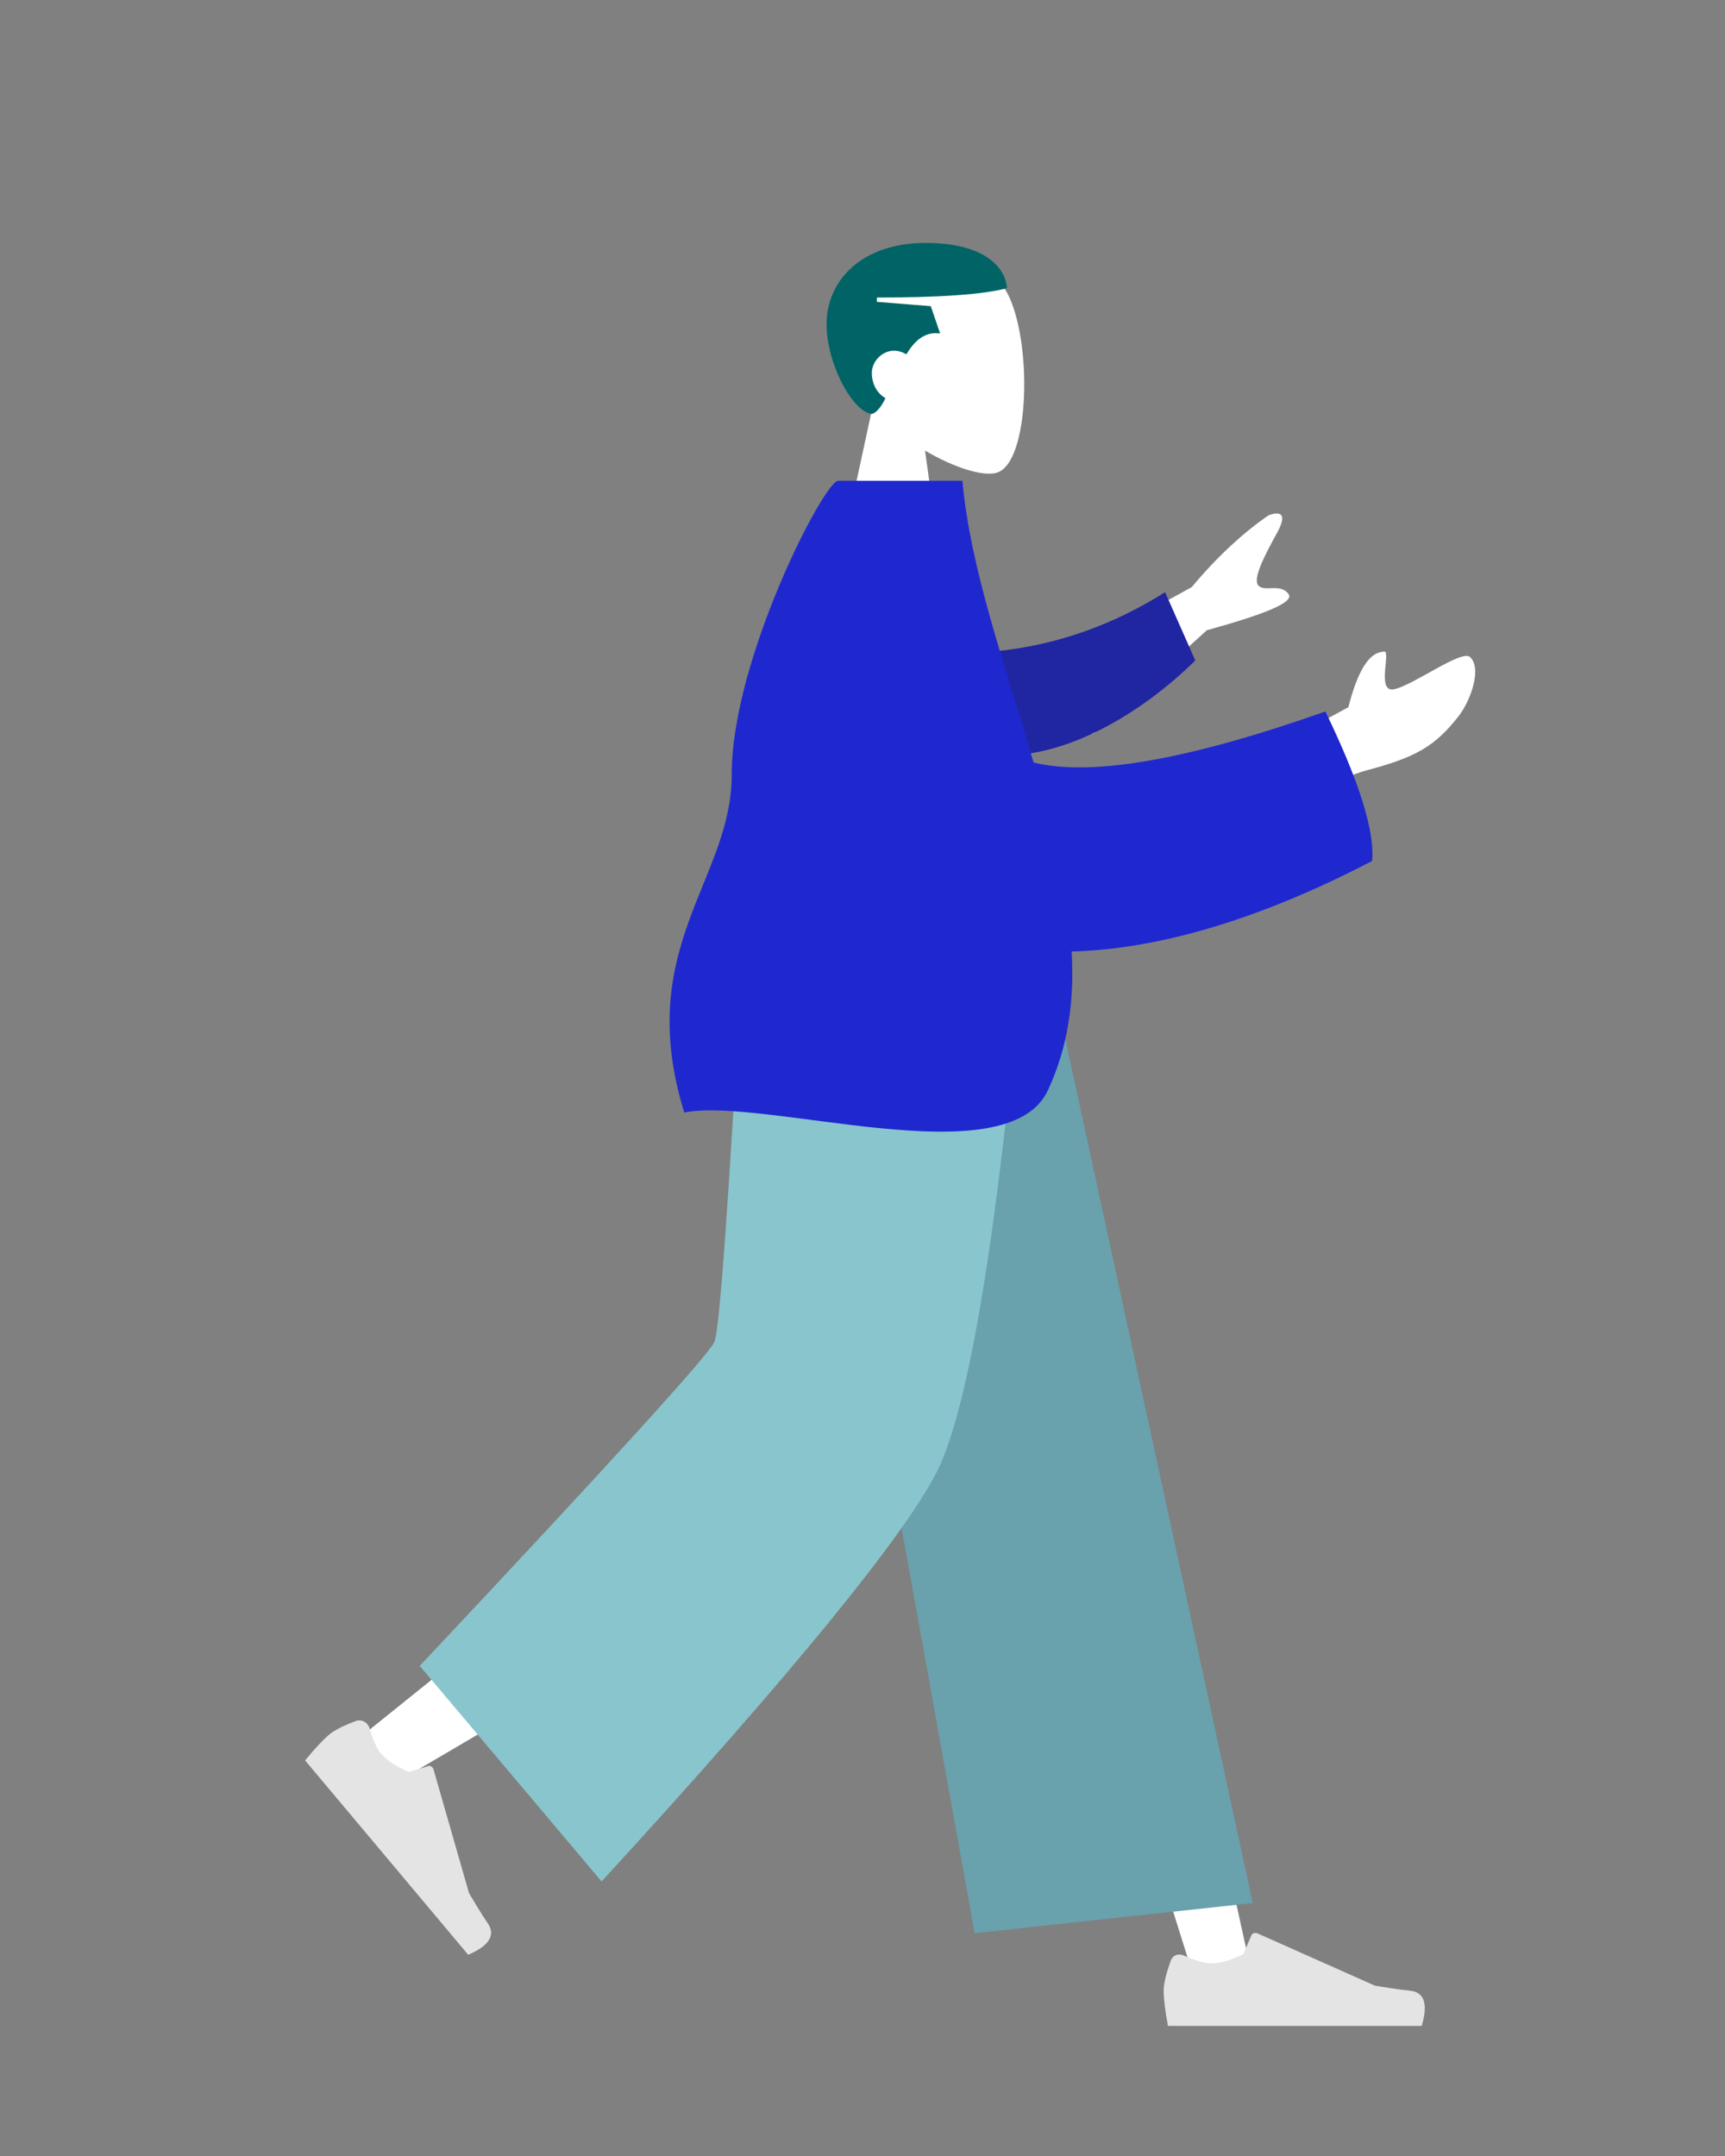 <?xml version="1.0" encoding="utf-8"?>
<!-- Generator: Adobe Illustrator 24.1.2, SVG Export Plug-In . SVG Version: 6.00 Build 0)  -->
<svg version="1.1" id="Layer_1" xmlns="http://www.w3.org/2000/svg" xmlns:xlink="http://www.w3.org/1999/xlink" x="0px" y="0px"
	 viewBox="0 0 240 300" style="enable-background:new 0 0 240 300;" xml:space="preserve">
<rect x="0" y="0" width="240" height="300" fill="#808080" stroke="none"/>
<style type="text/css">
	.st0{fill-rule:evenodd;clip-rule:evenodd;fill:#FFFFFF;}
	.st1{fill-rule:evenodd;clip-rule:evenodd;fill:#006466;}
	.st2{fill-rule:evenodd;clip-rule:evenodd;fill:#E4E4E4;}
	.st3{fill-rule:evenodd;clip-rule:evenodd;fill:#69A1AC;}
	.st4{fill-rule:evenodd;clip-rule:evenodd;fill:#89C5CC;}
	.st5{fill-rule:evenodd;clip-rule:evenodd;fill:#2026A2;}
	.st6{fill-rule:evenodd;clip-rule:evenodd;fill:#1F28CF;}
</style>
<g id="head" transform="translate(82, 0)">
	<g id="Head_x2F_Front_x2F_Caesar">
		<g id="Head" transform="translate(54, 31)">
			<path class="st0" d="M-14.6,25.6c-2.9-3.4-4.8-7.5-4.5-12.2C-18.2,0,0.5,3,4.1,9.7s3.2,23.9-1.5,25.1c-1.9,0.5-5.8-0.7-9.9-3.1
				l2.5,18h-15L-14.6,25.6z"/>
		</g>
		<path id="Combined-Shape" class="st1" d="M44.1,49.3c-0.5-0.3-1.1-0.5-1.7-0.5c-1.7,0-3.1,1.5-3.1,3.1c0,1.6,0.8,2.9,1.9,3.5
			c-0.6,1.2-1.2,2-1.9,2.2c-2.7-0.3-6.3-7-6.3-12.5c0-6,4.8-11.3,13.8-11.3c8,0,11.1,3.3,11.3,6.3c-3.4,0.9-9.5,1.3-18.1,1.3v0.6
			l7.5,0.6l1.3,3.8C46.6,46.1,45.2,47.5,44.1,49.3z"/>
	</g>
</g>
<g id="bottom" transform="translate(0, 187)">
	<g id="Bottom_x2F_Standing_x2F_Baggy-Pants">
		<polygon id="Leg" class="st0" points="115,-54.5 145.7,23.1 166.3,88.8 174.4,88.8 142.9,-54.5 		"/>
		<path id="Leg_1_" class="st0" d="M108.8-54.5c-0.3,27.3-5.1,64-5.9,65.7c-0.5,1.1-18,15.6-52.5,43.3l5.6,6
			c40.7-23.8,62-37.2,63.9-40.4c2.8-4.8,12-48.5,19.4-74.6H108.8z"/>
		
			<g id="Accessories_x2F_Shoe_x2F_Flat-Sneaker" transform="translate(51.5, 189) rotate(50) translate(-51.5, -189) translate(21, 169)">
			<path id="shoe" class="st2" d="M-75.3-66.4c-0.7,1.9-1,3.3-1,4.2c0,1.1,0.2,2.8,0.6,4.9c1.3,0,13.1,0,35.3,0
				c0.9-3,0.4-4.7-1.6-4.9s-3.6-0.5-4.9-0.7l-16.4-7.3c-0.3-0.1-0.7,0-0.8,0.3c0,0,0,0,0,0l-1.1,2.6c-1.8,0.9-3.3,1.3-4.5,1.3
				c-0.9,0-2.2-0.4-3.8-1.1l0,0C-74.2-67.3-74.9-67.1-75.3-66.4C-75.2-66.4-75.2-66.4-75.3-66.4z"/>
		</g>
		<g id="Accessories_x2F_Shoe_x2F_Flat-Sneaker_1_" transform="translate(208, 199)">
			<path id="shoe_1_" class="st2" d="M-45.1-113.2c-0.7,1.9-1,3.3-1,4.2c0,1.1,0.2,2.8,0.6,4.9c1.3,0,13.1,0,35.3,0
				c0.9-3,0.4-4.7-1.6-4.9c-2-0.2-3.6-0.5-4.9-0.7l-16.4-7.3c-0.3-0.1-0.7,0-0.8,0.3c0,0,0,0,0,0l-1.1,2.6c-1.8,0.9-3.3,1.3-4.5,1.3
				c-0.9,0-2.2-0.4-3.8-1.1l0,0C-44-114.2-44.8-114-45.1-113.2C-45.1-113.3-45.1-113.3-45.1-113.2z"/>
		</g>
		<polygon id="Pant" class="st3" points="135.6,82 174.3,77.8 145.6,-54.5 111,-54.5 		"/>
		<path id="Pant_1_" class="st4" d="M58.4,44.8l25.3,30c26.7-29.1,42.2-48.2,46.7-57.1c4.4-8.9,8.4-33,11.9-72.2h-39
			c-1.9,34.6-3.2,52.6-3.9,54.2C98.8,1.3,85.1,16.4,58.4,44.8z"/>
	</g>
</g>
<g id="torso" transform="translate(22, 82)">
	<g id="Body_x2F_Pointing-Forward">
		<path id="Skin" class="st0" d="M122.1,11.6l21.7-11.9c3.6-4.3,7.2-7.6,10.7-10c1.1-0.4,2.9-0.7,1.2,2.4s-3.5,6.5-2.6,7.4
			s3.1-0.4,4.2,1.2c0.7,1.1-3.1,2.7-11.4,5l-15.8,14.4L122.1,11.6z M156.1,21.6l9.5-5.2c1.3-5.1,2.9-7.6,4.8-7.7
			c1.4-0.7-1.1,5.8,1.6,5.2c2.7-0.6,9.3-5.5,10.5-4.5c1.7,1.5,0.2,6-1.6,8.3c-3.3,4.2-6,5.7-12.8,7.5c-3.5,1-7.4,3-11.5,5.9
			L156.1,21.6z"/>
		<path id="Sleeve" class="st5" d="M111.6,8.9c7.6-0.1,17.7-1.7,28.5-8.5l4.2,9.5c-7.5,7.4-17.9,13.5-27.1,13.2
			C110,22.9,106.3,14.1,111.6,8.9z"/>
		<path id="Clothes" class="st6" d="M121.8,24.1c8.1,2,21.6-0.4,40.6-7.1c4.7,9.7,6.9,16.7,6.5,20.8c-16.3,8.5-30.3,12.3-41.8,12.6
			c0.4,6.8-0.5,13.3-3.3,19.3c-5.7,12.2-39.3,0.9-50.6,3.1c-7.1-23,6.6-32.3,6.6-47c0-16.1,12.9-40.9,14.8-40.9h17.3
			C113-2.8,117.9,10.7,121.8,24.1z"/>
	</g>
</g>
</svg>
